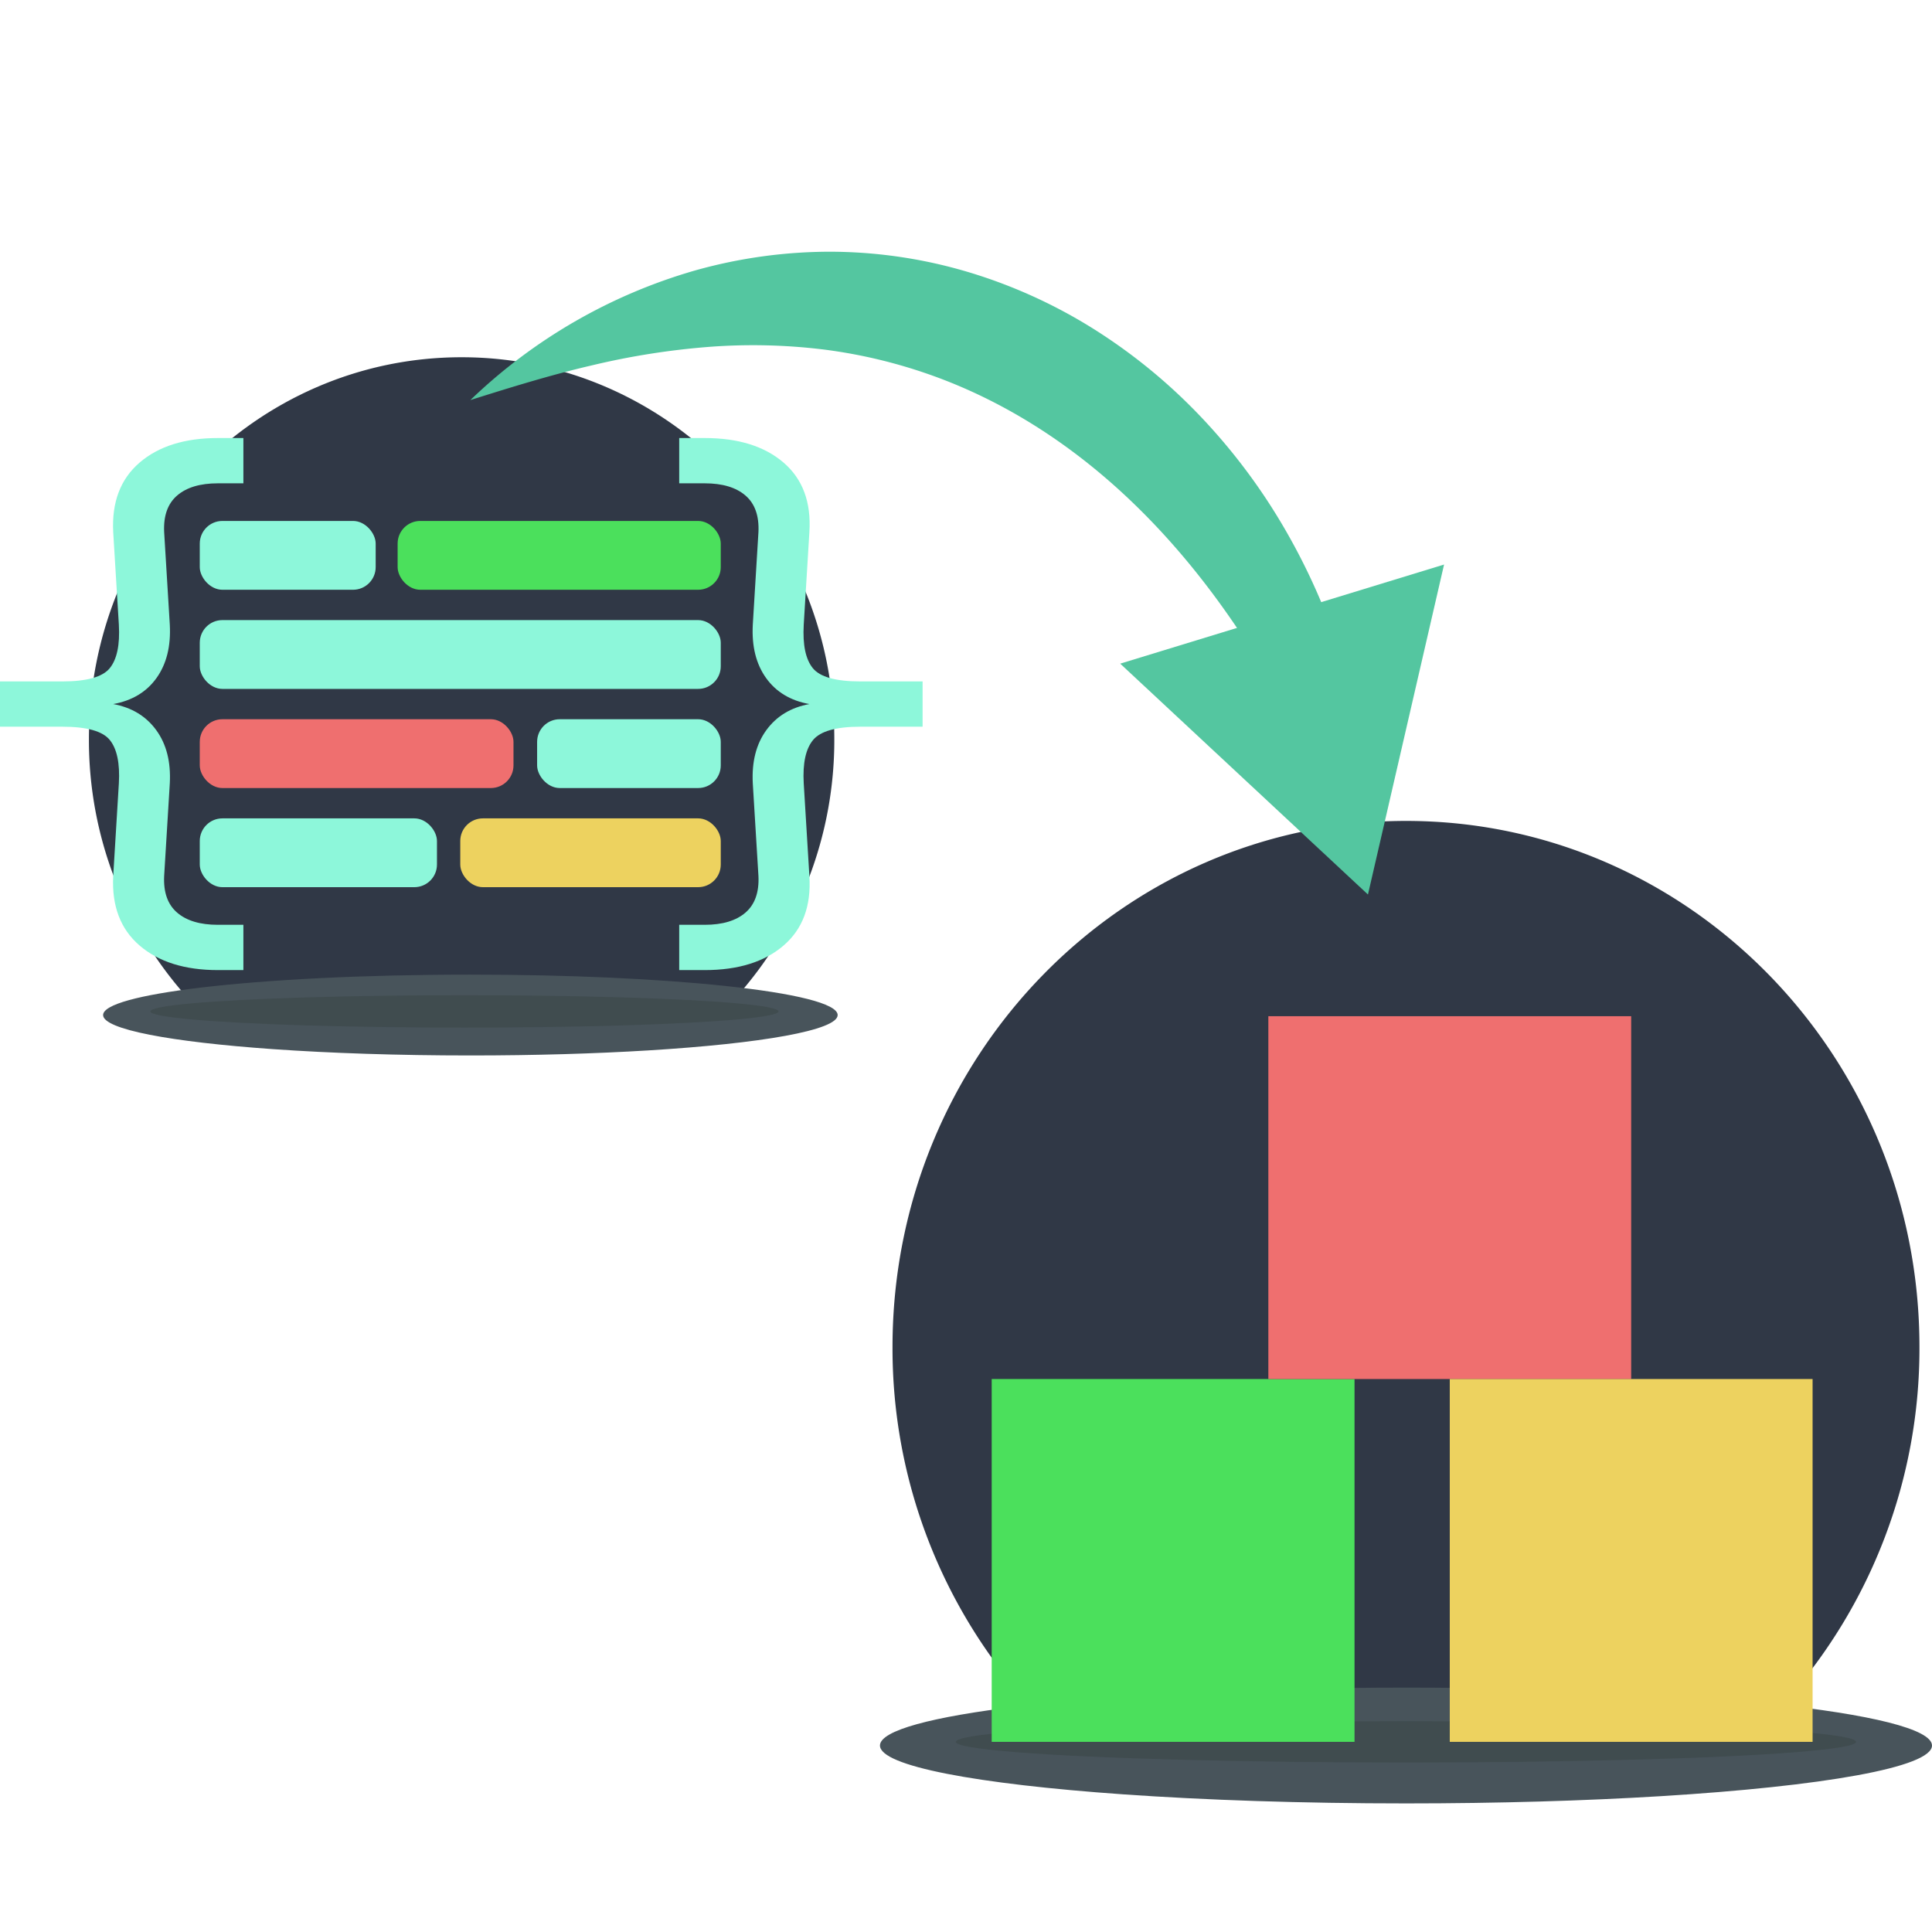 <svg xmlns="http://www.w3.org/2000/svg" viewBox="0 0 1024 1024"><defs><style>.a{fill:#303846;}.b{fill:#48545b;}.c{fill:#404c4f;}.d{fill:#8df7da;}.e{fill:#4be05c;}.f{fill:#ef6f6f;}.g{fill:#edd25f;}.h{fill:#54c6a0;}</style></defs><path class="a" d="M244.668,189.348c-109.095,0-197.534,90.601-197.534,202.363a204.34,204.34,0,0,0,53.308,138.273l289.346-.987A204.361,204.361,0,0,0,442.202,391.71C442.202,279.949,353.763,189.348,244.668,189.348Z"/><path class="b" d="M384.269,522.555c-34.995-3.706-82.556-5.985-134.956-5.985-56.738,0-107.804,2.672-143.385,6.934-31.84,3.814-51.28,8.902-51.28,14.49,0,7.594,35.903,14.265,90.046,18.07,30.216,2.123,66.111,3.354,104.62,3.354,34.194,0,66.326-.971,94.252-2.675,59.879-3.654,100.413-10.68,100.413-18.749C443.978,531.929,421.075,526.453,384.269,522.555Z"/><path class="a" d="M745.199,435.106c-150.303,0-272.148,124.823-272.148,278.801a281.525,281.525,0,0,0,73.444,190.503l398.641-1.36a281.554,281.554,0,0,0,72.211-189.143C1017.347,559.929,895.503,435.106,745.199,435.106Z"/><path class="b" d="M938.484,903.049c-50.12-5.308-118.237-8.571-193.284-8.571-81.26,0-154.397,3.826-205.356,9.931-45.602,5.463-73.444,12.75-73.444,20.752,0,10.876,51.42,20.43,128.964,25.88,43.275,3.041,94.685,4.804,149.837,4.804,48.972,0,94.993-1.39,134.989-3.83C965.947,946.781,1024,936.718,1024,925.161,1024,916.475,991.197,908.631,938.484,903.049Z"/><ellipse class="c" cx="246.178" cy="536.063" rx="166.474" ry="8.589"/><ellipse class="c" cx="745.199" cy="923.218" rx="238.587" ry="10.957"/><rect class="d" x="105.882" y="328.66" width="276.139" height="36.471" rx="12"/><rect class="d" x="105.882" y="276.114" width="93.236" height="36.471" rx="12"/><rect class="e" x="210.751" y="276.114" width="171.269" height="36.471" rx="12"/><rect class="d" x="284.683" y="381.206" width="97.338" height="36.471" rx="12"/><rect class="f" x="105.882" y="381.206" width="166.279" height="36.471" rx="12"/><rect class="d" x="105.882" y="433.752" width="125.719" height="36.471" rx="12"/><rect class="g" x="243.951" y="433.752" width="138.07" height="36.471" rx="12"/><path class="d" d="M115.5,514.168q-26.402,0-41.55-13.05-15.152-13.05-13.95-36.75l3-49.2q.899-15.898-4.8-22.95-5.703-7.046-25.2-7.05H0v-24H33q19.497,0,25.2-7.05,5.695-7.046,4.8-22.95l-3-49.2q-1.203-23.695,13.95-36.75,15.145-13.05,41.55-13.05H129v24H115.5q-14.105,0-21.6,6.45-7.503,6.454-6.9,19.35l3,49.2q.899,17.1-7.05,28.2Q74.998,370.47,60,373.168q14.695,2.7,22.8,13.8Q90.9,398.07,90,415.168l-3,49.2q-.605,12.902,6.9,19.35,7.494,6.448,21.6,6.45H129v24Z"/><path class="d" d="M359.994,514.168v-24h13.5q14.098,0,21.6-6.45,7.495-6.448,6.9-19.35l-3-49.2q-.899-17.101,7.2-28.2,8.099-11.095,22.8-13.8-15.004-2.7-22.95-13.8-7.952-11.096-7.05-28.2l3-49.2q.598-12.895-6.9-19.35-7.502-6.448-21.6-6.45h-13.5v-24h13.5q26.698,0,41.85,13.05,15.146,13.05,13.65,36.75l-3,49.2q-.899,15.905,4.8,22.95,5.695,7.052,25.2,7.05h33v24h-33q-19.203,0-25.05,7.05-5.851,7.052-4.95,22.95l3,49.2q1.497,23.701-13.65,36.75-15.152,13.049-41.85,13.05Z"/><rect class="e" x="525.621" y="730.913" width="192.305" height="192.305"/><rect class="f" x="672.252" y="538.608" width="192.305" height="192.305"/><rect class="g" x="768.405" y="730.913" width="192.305" height="192.305"/><path class="h" d="M249.313,212.043a285.403,285.403,0,0,1,119.225-68.728,264.925,264.925,0,0,1,71.323-9.901,257.799,257.799,0,0,1,72.521,10.549,272.096,272.096,0,0,1,66.993,30.21A294.347,294.347,0,0,1,635.79,220.189a317.126,317.126,0,0,1,43.373,57.103,338.11,338.11,0,0,1,29.525,64.064l-37.08,16.784c-21.488-36.416-46.891-69.397-76.548-96.732-29.609-27.327-63.437-48.86-100.496-62.208a271.73,271.73,0,0,0-57.685-13.91,307.736,307.736,0,0,0-60.96-1.45,399.694,399.694,0,0,0-62.695,9.927C292.132,198.68,271.038,205.187,249.313,212.043Z"/><polygon class="h" points="593.734 351.747 725.043 474.112 765.384 299.218 593.734 351.747"/></svg>